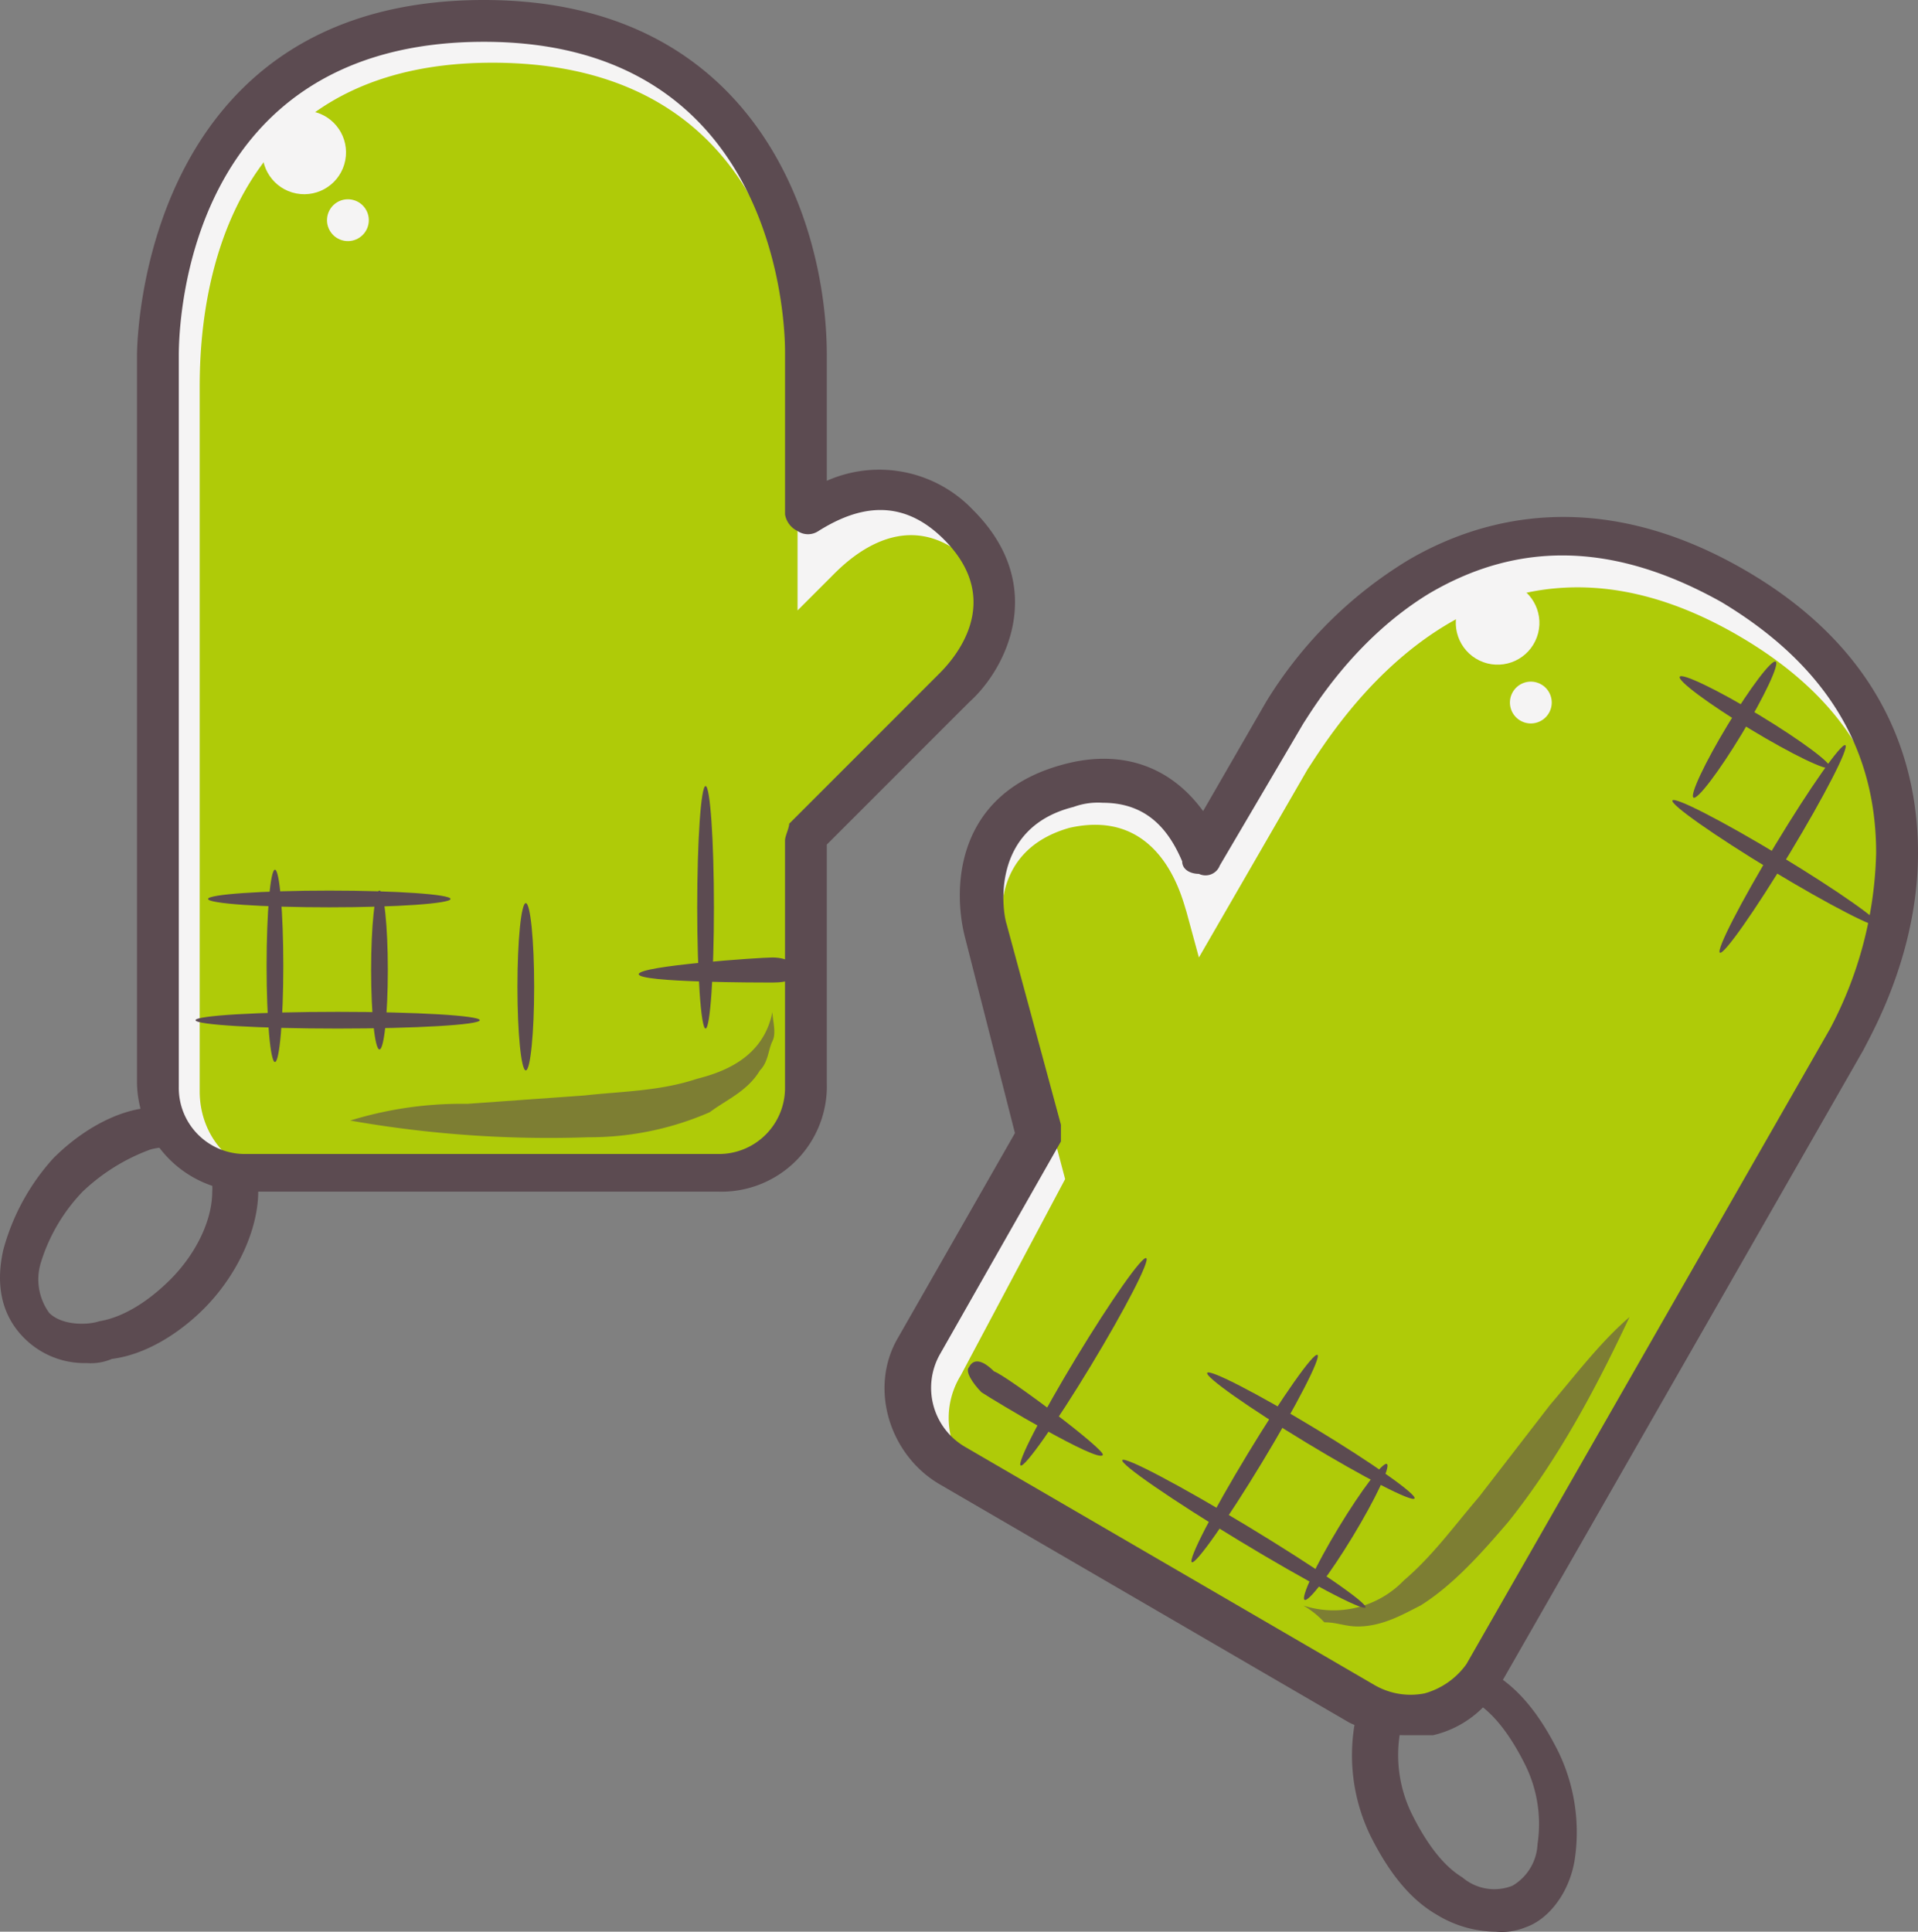 <svg xmlns="http://www.w3.org/2000/svg" width="199.081" height="200.484" viewBox="0 0 199.081 200.484">
  <rect x="0" y="0" width="199.081" height="200.484" fill="#808080" stroke="none"/>
  <g id="oven_mitten" transform="translate(-9.023 -8.9)">
    <g id="Сгруппировать_4953" data-name="Сгруппировать 4953" transform="translate(9.023 8.9)">
      <g id="Сгруппировать_4948" data-name="Сгруппировать 4948" transform="translate(91.809 53.653)">
        <path id="Контур_11245" data-name="Контур 11245" d="M56.275,77.37A11.866,11.866,0,0,1,50.2,75.634c-3.038-1.736-5.207-4.773-6.943-8.245h0A19.172,19.172,0,0,1,41.52,56.541c.434-3.472,2.6-6.509,5.207-7.377,2.6-1.3,6.075-.868,9.113,1.3,3.038,1.736,5.207,4.773,6.943,8.245A19.172,19.172,0,0,1,64.52,69.559c-.434,3.472-2.6,6.509-5.207,7.377A6.434,6.434,0,0,1,56.275,77.37ZM47.6,65.22c1.3,2.6,3.038,5.207,5.207,6.509a5.1,5.1,0,0,0,5.207.868,5.282,5.282,0,0,0,2.6-4.339,13.86,13.86,0,0,0-1.3-8.245c-1.3-2.6-3.038-5.207-5.207-6.509a5.1,5.1,0,0,0-5.207-.868,5.282,5.282,0,0,0-2.6,4.339,13.86,13.86,0,0,0,1.3,8.245Z" transform="translate(7.168 69.46)" fill="#5c4b51"/>
        <path id="Контур_11246" data-name="Контур 11246" d="M116.127,26.984C88.789,11.362,72.732,35.663,70.129,40L61.45,54.757c-1.3-3.472-5.207-9.113-13.886-6.943-10.849,3.038-8.679,13.018-8.245,14.754L44.96,83.4,31.941,105.529a9.281,9.281,0,0,0,3.472,12.584L77.94,142.848a9.281,9.281,0,0,0,12.584-3.472l37.753-65.96C130.881,69.077,143.466,42.606,116.127,26.984Z" transform="translate(-28.383 -19.451)" fill="#f5f4f4"/>
        <path id="Контур_11247" data-name="Контур 11247" d="M113.667,27.95c-26.9-15.622-42.093,9.981-44.7,13.886L57.688,61.364l-1.3-4.773c-.434-1.3-2.6-10.849-12.151-8.679-9.113,2.6-6.943,11.717-6.509,13.452l6.075,23h0l-10.849,20.4a8.413,8.413,0,0,0,3.038,11.717L75.046,139.04a8.762,8.762,0,0,0,11.717-3.472L122.78,72.646C125.384,68.741,140.572,43.572,113.667,27.95Z" transform="translate(-25.055 -15.643)" fill="#afcb08"/>
        <path id="Контур_11248" data-name="Контур 11248" d="M84.076,147.7a13.362,13.362,0,0,1-5.641-1.3L35.908,121.662c-5.207-3.038-7.377-9.981-4.339-15.188L43.719,85.21l-5.207-20.4c-1.3-5.207-.868-14.754,9.981-17.792,6.075-1.736,11.283,0,14.754,4.773l6.509-11.283A44.083,44.083,0,0,1,84.51,25.76c7.377-4.339,19.528-7.811,34.716.868h0c15.188,8.679,18.226,20.829,18.226,29.508,0,10.415-4.773,18.66-5.641,20.4l-37.753,65.96a10.779,10.779,0,0,1-6.943,5.207ZM52.832,50.928a7.385,7.385,0,0,0-3.038.434c-8.679,2.17-7.377,10.849-6.943,12.151l5.641,20.829v1.736L35.908,108.21a7.088,7.088,0,0,0,2.6,9.547l42.527,24.735a7.469,7.469,0,0,0,5.207.868,7.958,7.958,0,0,0,4.339-3.038l37.753-65.96a40.878,40.878,0,0,0,4.773-18.226c0-10.849-5.207-19.528-16.056-26.037-10.849-6.075-20.829-6.509-30.376-.868C78.869,34,74.529,41.382,73.661,42.683L64.982,57.438a1.585,1.585,0,0,1-2.17.868c-.868,0-1.736-.434-1.736-1.3C59.775,53.966,57.605,50.928,52.832,50.928Z" transform="translate(-30.18 -21.264)" fill="#5c4b51"/>
        <g id="Сгруппировать_4947" data-name="Сгруппировать 4947" transform="translate(57.845 5.2)">
          <circle id="Эллипс_843" data-name="Эллипс 843" cx="4.339" cy="4.339" r="4.339" transform="translate(0 7.821) rotate(-64.309)" fill="#f5f4f4"/>
          <circle id="Эллипс_844" data-name="Эллипс 844" cx="2.17" cy="2.17" r="2.17" transform="translate(6.346 15.08) rotate(-64.393)" fill="#f5f4f4"/>
        </g>
        <path id="Контур_11249" data-name="Контур 11249" d="M40.2,70.342a10.125,10.125,0,0,0,10.415-2.6c3.038-2.6,5.207-5.641,7.811-8.679L65.8,49.513c2.6-3.038,5.207-6.509,8.245-9.113-3.472,7.377-7.377,14.754-12.584,21.263-2.6,3.038-5.641,6.509-9.113,8.679-1.736.868-3.906,2.17-6.509,2.17-1.3,0-2.17-.434-3.472-.434A9.466,9.466,0,0,0,40.2,70.342Z" transform="translate(3.281 42.64)" fill="#5c4b51" opacity="0.6"/>
      </g>
      <g id="Сгруппировать_4950" data-name="Сгруппировать 4950">
        <path id="Контур_11250" data-name="Контур 11250" d="M18.035,62.127a8.831,8.831,0,0,1-6.509-2.6c-2.17-2.17-3.038-5.207-2.17-9.113a23.068,23.068,0,0,1,5.207-9.547h0c2.6-2.6,6.075-4.773,9.547-5.207a9.577,9.577,0,0,1,9.113,2.17,8.832,8.832,0,0,1,2.6,6.509c0,3.906-2.17,8.679-5.641,12.151-2.6,2.6-6.075,4.773-9.547,5.207A5.5,5.5,0,0,1,18.035,62.127ZM17.6,44.335a18.434,18.434,0,0,0-4.339,7.377,5.917,5.917,0,0,0,.868,5.207c1.3,1.3,3.906,1.3,5.207.868,2.6-.434,5.207-2.17,7.377-4.339,2.6-2.6,4.339-6.075,4.339-9.113a4.377,4.377,0,0,0-1.3-3.472c-1.3-1.3-3.906-1.3-5.207-.868A20.369,20.369,0,0,0,17.6,44.335Z" transform="translate(-9.023 79.34)" fill="#5c4b51"/>
        <path id="Контур_11251" data-name="Контур 11251" d="M95.684,61.908C89.175,55.4,83.1,58.87,80.062,60.606V43.682c0-5.207-2.17-34.282-33.414-34.282C14.97,9.4,12.8,38.474,12.8,43.682v75.941a8.9,8.9,0,0,0,9.113,9.113H70.949a8.9,8.9,0,0,0,9.113-9.113V94.454L95.684,78.832C96.986,77.53,103.5,69.719,95.684,61.908Z" transform="translate(3.589 -7.23)" fill="#f5f4f4"/>
        <path id="Контур_11252" data-name="Контур 11252" d="M44.177,10.4c31.244,0,31.678,29.508,31.678,34.282V67.247l3.472-3.472c1.3-1.3,7.811-8.245,14.754-1.3s0,13.886-1.3,14.754L75.855,94.152h0v23a8.626,8.626,0,0,1-8.245,8.679H22.045c-4.773,0-8.245-3.906-8.245-8.679V44.682C13.8,39.908,13.366,10.4,44.177,10.4Z" transform="translate(6.928 -3.891)" fill="#afcb08"/>
        <path id="Контур_11253" data-name="Контур 11253" d="M72.619,132.575H23.583A11.489,11.489,0,0,1,12.3,121.292V45.786c0-1.3.434-36.886,36.018-36.886C76.524,8.9,83.9,31.9,83.9,45.786V58.8a13.428,13.428,0,0,1,15.188,3.038c7.811,7.811,3.472,16.49-.434,19.962L83.9,96.557v24.735A10.945,10.945,0,0,1,72.619,132.575ZM48.318,13.239c-30.81,0-31.678,29.074-31.678,32.546v75.941a6.854,6.854,0,0,0,6.943,6.943H72.619a6.854,6.854,0,0,0,6.943-6.943v-25.6c0-.434.434-1.3.434-1.736L95.618,78.766c1.3-1.3,6.943-7.377.434-13.886-4.773-4.773-9.547-3.038-13.018-.868a1.937,1.937,0,0,1-2.17,0,2.325,2.325,0,0,1-1.3-1.736V45.352C79.562,42.314,78.694,13.239,48.318,13.239Z" transform="translate(1.919 -8.9)" fill="#5c4b51"/>
        <g id="Сгруппировать_4949" data-name="Сгруппировать 4949" transform="translate(26.499 10.741)">
          <circle id="Эллипс_845" data-name="Эллипс 845" cx="4.339" cy="4.339" r="4.339" transform="translate(0 8.524) rotate(-79.158)" fill="#f5f4f4"/>
          <circle id="Эллипс_846" data-name="Эллипс 846" cx="2.17" cy="2.17" r="2.17" transform="matrix(0.189, -0.982, 0.982, 0.189, 7.071, 13.832)" fill="#f5f4f4"/>
        </g>
        <path id="Контур_11254" data-name="Контур 11254" d="M61.229,33.1c0,.868.434,2.17,0,3.038s-.434,2.17-1.3,3.038c-1.3,2.17-3.472,3.038-5.207,4.339a31.128,31.128,0,0,1-12.584,2.6A118.684,118.684,0,0,1,17.4,44.383a39.2,39.2,0,0,1,12.151-1.736L41.7,41.779c3.906-.434,7.811-.434,11.717-1.736C56.889,39.175,60.361,37.439,61.229,33.1Z" transform="translate(18.95 71.915)" fill="#5c4b51" opacity="0.6"/>
      </g>
      <g id="Сгруппировать_4951" data-name="Сгруппировать 4951" transform="translate(20.294 81.582)">
        <path id="Контур_11255" data-name="Контур 11255" d="M40.79,33.1q0,1.3-2.6,1.3c-1.3,0-13.886,0-13.886-.868S36.884,31.8,38.186,31.8C39.922,31.8,40.79,32.668,40.79,33.1Z" transform="translate(21.698 -14.008)" fill="#5c4b51"/>
        <ellipse id="Эллипс_847" data-name="Эллипс 847" cx="0.868" cy="8.679" rx="0.868" ry="8.679" transform="translate(33.414 12.151)" fill="#5c4b51"/>
        <ellipse id="Эллипс_848" data-name="Эллипс 848" cx="12.584" cy="0.868" rx="12.584" ry="0.868" transform="translate(1.302 10.849)" fill="#5c4b51"/>
        <ellipse id="Эллипс_849" data-name="Эллипс 849" cx="0.868" cy="12.584" rx="0.868" ry="12.584" transform="translate(52.074)" fill="#5c4b51"/>
        <ellipse id="Эллипс_850" data-name="Эллипс 850" cx="0.868" cy="8.245" rx="0.868" ry="8.245" transform="translate(18.226 10.849)" fill="#5c4b51"/>
        <ellipse id="Эллипс_851" data-name="Эллипс 851" cx="14.754" cy="0.868" rx="14.754" ry="0.868" transform="translate(0 23.433)" fill="#5c4b51"/>
        <ellipse id="Эллипс_852" data-name="Эллипс 852" cx="0.868" cy="9.981" rx="0.868" ry="9.981" transform="translate(7.377 8.679)" fill="#5c4b51"/>
      </g>
      <g id="Сгруппировать_4952" data-name="Сгруппировать 4952" transform="translate(100.459 68.219)">
        <path id="Контур_11256" data-name="Контур 11256" d="M32.289,42.065c-.434.434.434,1.736,1.3,2.6,1.3.868,12.151,7.377,12.584,6.509.434-.434-9.981-8.245-11.283-8.679C33.591,41.2,32.723,41.2,32.289,42.065Z" transform="translate(-32.173 31.616)" fill="#5c4b51"/>
        <ellipse id="Эллипс_853" data-name="Эллипс 853" cx="12.584" cy="0.868" rx="12.584" ry="0.868" transform="translate(77.317 30.21) rotate(-58.849)" fill="#5c4b51"/>
        <ellipse id="Эллипс_854" data-name="Эллипс 854" cx="12.584" cy="0.868" rx="12.584" ry="0.868" transform="matrix(0.518, -0.855, 0.855, 0.518, 22.505, 93.468)" fill="#5c4b51"/>
        <ellipse id="Эллипс_855" data-name="Эллипс 855" cx="0.868" cy="9.113" rx="0.868" ry="9.113" transform="matrix(0.518, -0.856, 0.856, 0.518, 73.444, 2.76)" fill="#5c4b51"/>
        <ellipse id="Эллипс_856" data-name="Эллипс 856" cx="0.868" cy="12.584" rx="0.868" ry="12.584" transform="matrix(0.518, -0.856, 0.856, 0.518, 72.687, 15.599)" fill="#5c4b51"/>
        <ellipse id="Эллипс_857" data-name="Эллипс 857" cx="0.868" cy="12.584" rx="0.868" ry="12.584" transform="matrix(0.518, -0.855, 0.855, 0.518, 24.396, 75.005)" fill="#5c4b51"/>
        <ellipse id="Эллипс_858" data-name="Эллипс 858" cx="12.584" cy="0.868" rx="12.584" ry="0.868" transform="matrix(0.518, -0.855, 0.855, 0.518, 4.739, 83.426)" fill="#5c4b51"/>
        <ellipse id="Эллипс_859" data-name="Эллипс 859" cx="8.245" cy="0.868" rx="8.245" ry="0.868" transform="translate(74.578 14.112) rotate(-58.849)" fill="#5c4b51"/>
        <ellipse id="Эллипс_860" data-name="Эллипс 860" cx="8.245" cy="0.868" rx="8.245" ry="0.868" transform="matrix(0.518, -0.855, 0.855, 0.518, 34.21, 97.373)" fill="#5c4b51"/>
        <ellipse id="Эллипс_861" data-name="Эллипс 861" cx="0.868" cy="14.754" rx="0.868" ry="14.754" transform="translate(15.584 84.064) rotate(-58.802)" fill="#5c4b51"/>
      </g>
    </g>
  </g>
</svg>
